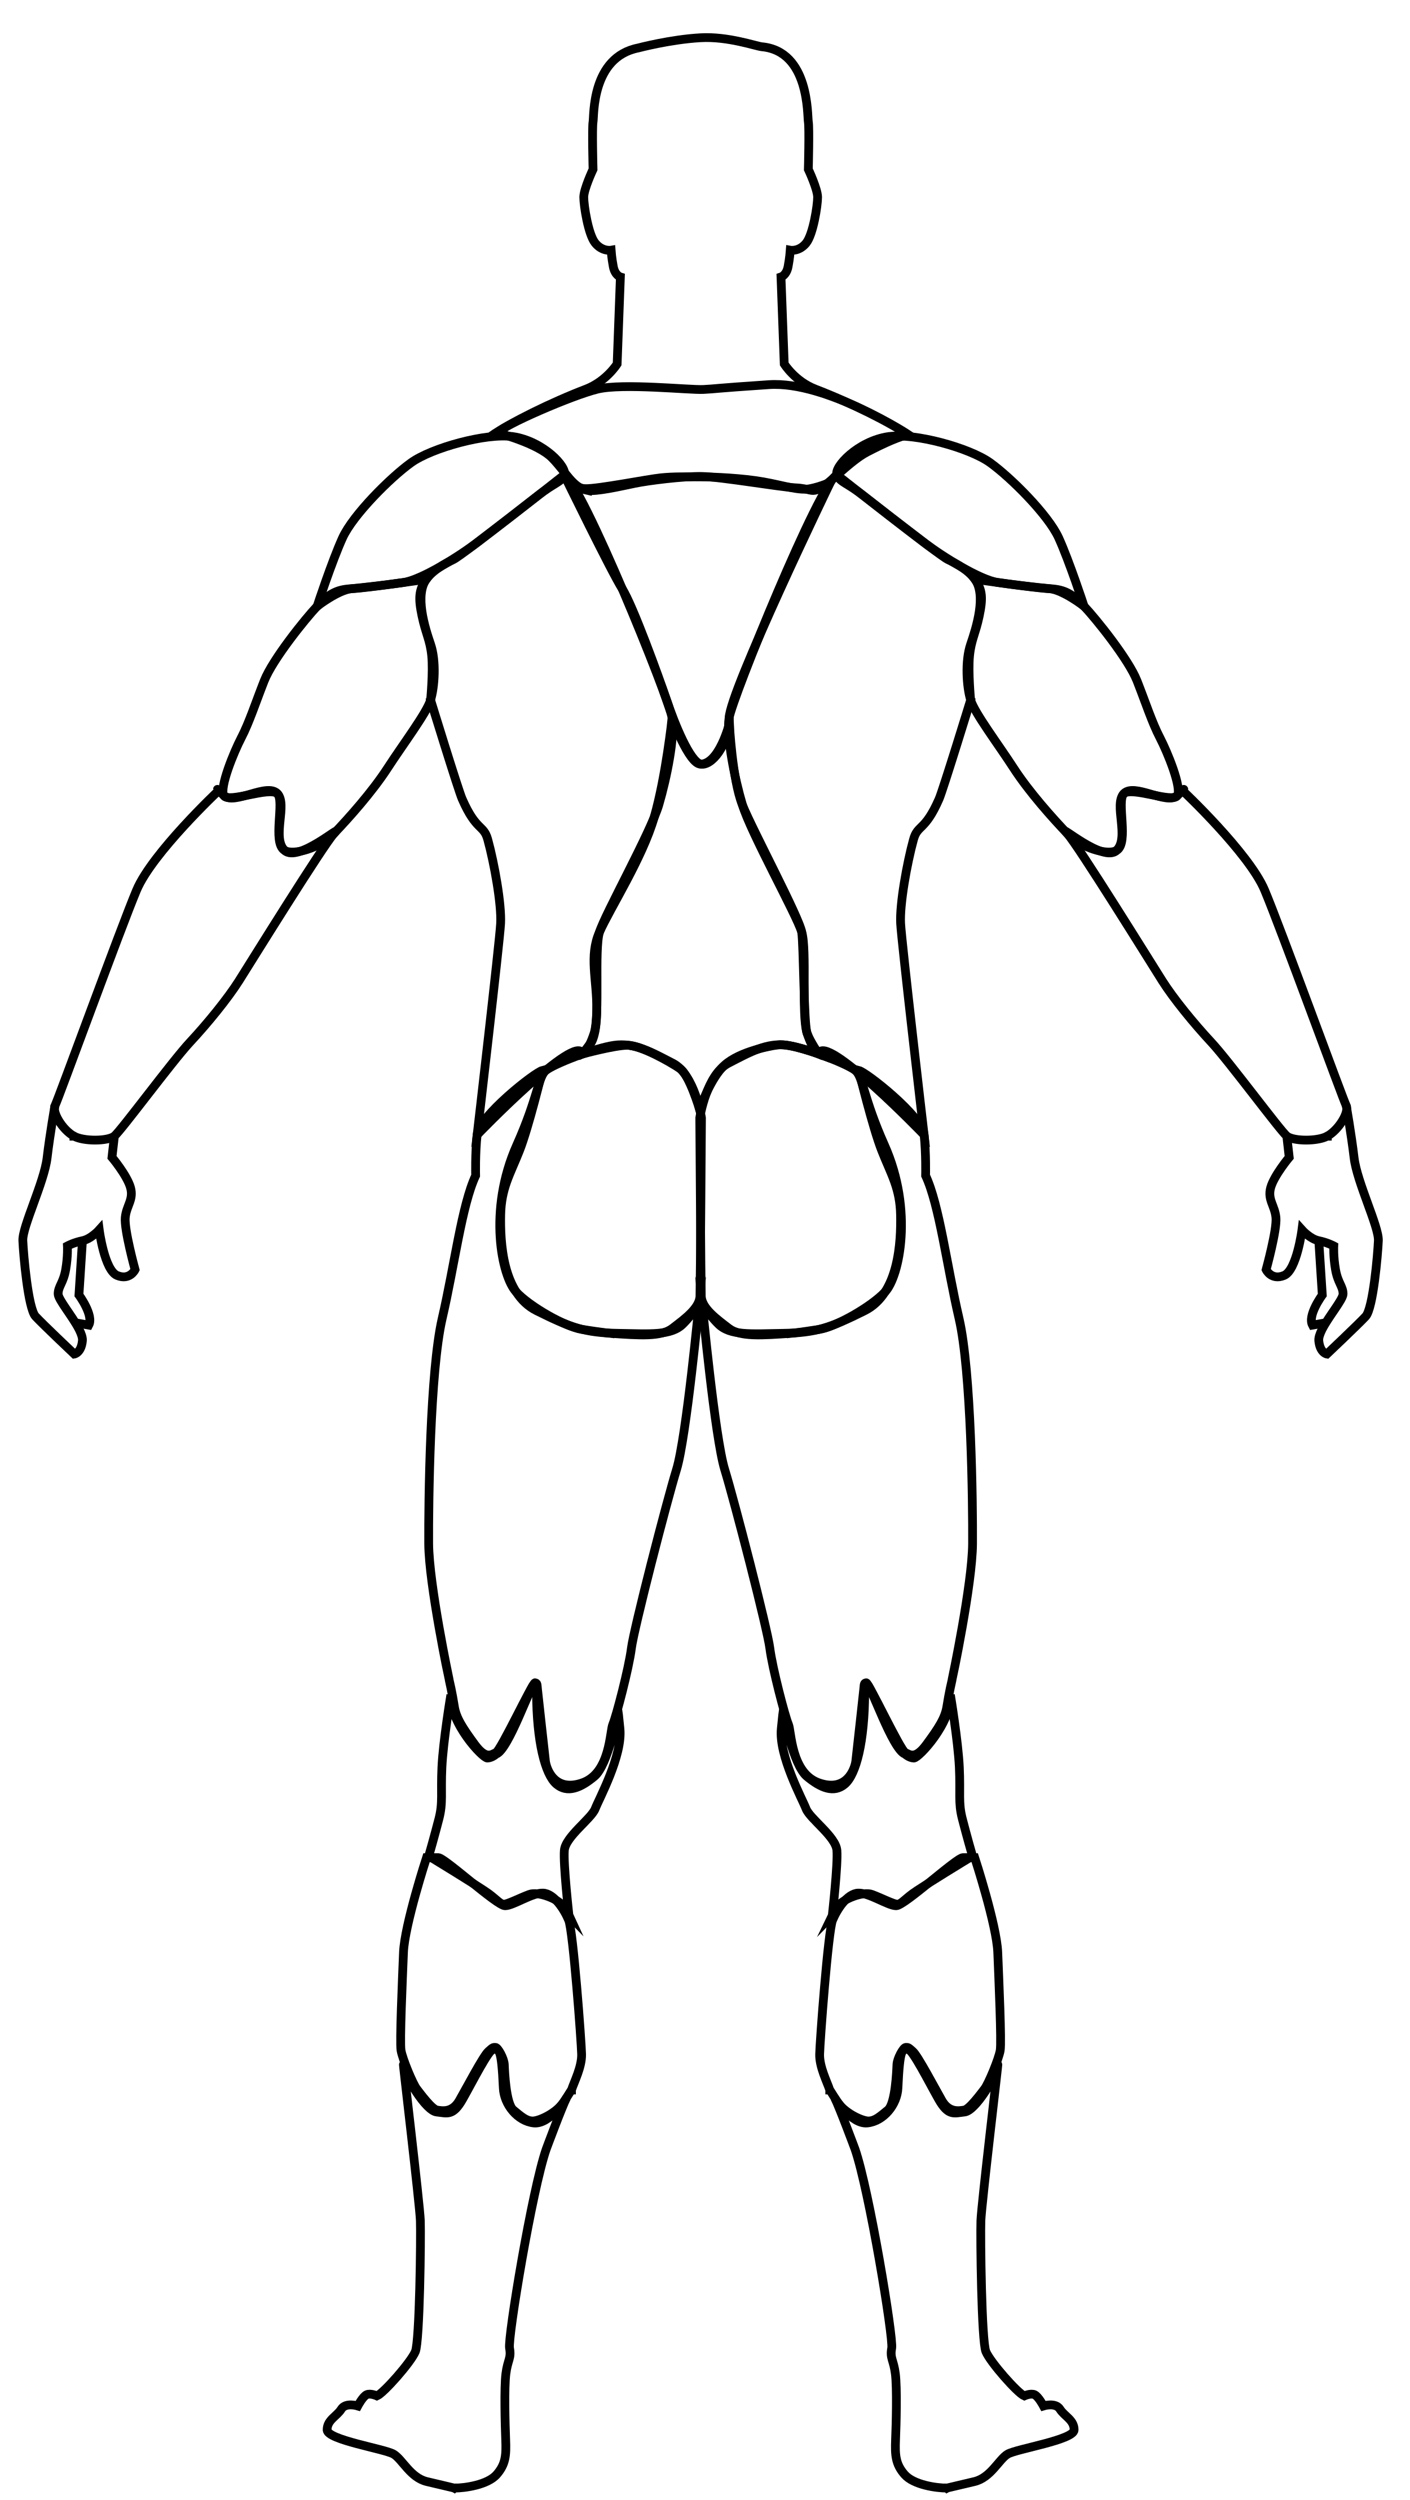 <?xml version="1.0" encoding="UTF-8"?>
<svg id="Layer_2" xmlns="http://www.w3.org/2000/svg" version="1.1" viewBox="0 0 321.85 570.35">
  <!-- Generator: Adobe Illustrator 29.4.0, SVG Export Plug-In . SVG Version: 2.1.0 Build 152)  -->
  <defs>
    <style>
      .st0 {
        fill: none;
        stroke: #000;
        stroke-miterlimit: 10;
        stroke-width: 2px;
      }
    </style>
  </defs>
  <path class="st0" d="M98.29,159.7s6.3,20.5,7.2,22.56c3.25,7.44,4.9,5.79,5.85,9.27,1.49,5.43,3.17,14.76,2.93,19.15s-5.35,48.2-5.35,48.2c0,0,22.75-23.6,24.05-18.45,0,0,1.31-.59,2.65-4.74s0-19.03,1.22-23.05,11.71-22.81,13.54-29.03,3.66-15.37,3.05-19.76-20.73-53.91-24.64-55.5c0,0-23.05,18.18-25.25,19.27s-4.68,2.42-6.22,4.52c-1.77,2.41-1.83,4.39-.98,8.42s1.83,5.37,2.2,9.02-.25,10.12-.25,10.12h0Z"/>
  <path class="st0" d="M64.95,193.99c1.92,1.21,8.04-.45,11.31-3.87s8.63-9.38,12.2-14.88,8.92-12.58,9.82-15.52,1.34-8.85,0-12.76-3.59-11.15-.98-14.81c0,0-13.61,2-17.03,2.15s-5.21,1.19-7.89,4.02-10.12,12.06-12.06,16.97c-1.94,4.91-3.43,9.53-5.21,12.95s-5.06,11.47-4.02,13.25,10.42-2.08,12.2-.45-1.19,11.17,1.64,12.95h0Z"/>
  <path class="st0" d="M117.05,99.61c-5.97-.89-18.46,2.53-23.22,5.95s-13.25,11.91-15.63,17.12-5.81,15.63-5.81,15.63c0,0,4.78-3.73,7.89-4.02s7.79-.84,11.8-1.41,12.6-5.87,17.07-9.29,9.83-7.55,13.68-10.56,5.19-2.93,5.97-4.68-4.74-7.71-11.73-8.75h0Z"/>
  <path class="st0" d="M16.87,259.18c2.23,1.24,7.74,1.19,9.23,0s13.25-17.12,17.27-21.43,8.63-9.98,11.17-13.99,19.28-31.01,21.73-33.64-8.33,6.85-11.31,3.87.74-10.42-1.64-12.95-9.82,2.68-12.2.45-1.19-1.16-1.19-1.16c0,0-15.18,14.26-18.75,22.74s-17.86,47.64-18.61,49.13,1.64,5.51,4.32,7h-.02Z"/>
  <path class="st0" d="M42.32,264.69"/>
  <path class="st0" d="M12.55,252.19s-1.14,6.4-1.8,11.95-5.68,15.71-5.54,18.88,1.19,15.45,2.9,17.29,8.85,8.59,8.85,8.59c0,0,1.58-.26,1.85-3.03.07-.69-.25-1.6-.75-2.6-1.52-2.99-4.79-6.81-4.79-8.09,0-1.72,1.19-2.51,1.72-5.54s.4-5.41.4-5.41c0,0,1.47-.79,3.44-1.19s3.82-2.47,3.82-2.47c0,0,1.19,9.21,4.09,10.4s4.09-1.32,4.09-1.32c0,0-2.51-9.11-2.24-11.89s1.98-4.09,1.19-6.87-4.22-6.87-4.22-6.87l.55-4.82"/>
  <path class="st0" d="M18.82,283.02l-.8,12.41s3.43,4.62,2.24,6.87l-3.06-.54"/>
  <path class="st0" d="M103.66,567.6c2.5,0,7.65-.74,9.71-3.09s2.2-4.42,2.06-7.94-.36-11.76.04-15.01,1.28-3.53.84-5.88,5.15-36.18,8.39-45.45c0,0,3.56-9.58,4.63-11.67,0,0-3.79,6.15-7.5,5.74s-6.77-4.19-6.94-7.96c-.42-9.27-.98-8.83-2.3-8.83-1.03,0-4.78,7.48-7,11.39s-3.5,3.16-5.93,2.9-7.14-7.96-7.55-10.65,3.71,31.68,3.84,35.45-.14,27.43-1.14,29.86-7.21,9.44-8.76,10.11c0,0-1.48-.68-2.36-.27s-2.02,2.56-2.02,2.56c0,0-2.76-.88-3.77.74s-3.23,2.43-3.23,4.72,13.14,4.32,15.17,5.53,3.84,5.39,7.62,6.27,6.24,1.47,6.24,1.47l-.02.02Z"/>
  <path class="st0" d="M130.44,476.79c.63-1.88,2.38-5.26,2.32-8.15s-1.94-28.13-2.94-30.57-3.32-6.07-5.83-6.2-6.83,2.88-8.71,2.88-13.78-10.97-15.22-10.97h-2.7s-5.01,15.35-5.26,21.61-.88,20.42-.56,22.36,2.7,7.64,3.57,8.77,3.49,4.68,4.66,4.85,3.46.64,5.08-2.19,5.46-10.13,6.6-11.17,1.13-.94,1.66-.94,1.94,2.49,2,3.91.34,8.96,2.08,10.38,2.91,2.5,4.42,2.5,5.52-1.85,7.18-4.48l1.66-2.63v.04Z"/>
  <path class="st0" d="M129.86,436.89s-1.31-11.65-1.04-14.78,6.17-7.22,7.04-9.48,6.26-12.09,5.65-18.26c-.61-6.17-.44-3.56-.44-3.56,0,0-2.26,11.83-5.39,14.44-3.13,2.61-6.17,3.92-8.69,1.74-2.52-2.18-4.5-9.48-4.52-21.13,0,0,.12-1.14-.55-1.54s-5.81,14.91-8.67,15.84c0,0-.94.87-2,.9s-8.64-7.97-8.34-14.41c0,0-1.76,10.54-2.04,16.53s.28,7.99-.67,11.7-2.33,8.53-2.33,8.53c0,0,11.79,7.17,13.69,8.59s2.63,2.41,3.47,2.41,3.65-1.44,5.76-2.23,6.63,1.08,7.72,2.6,1.37,2.13,1.37,2.13h0Z"/>
  <path class="st0" d="M102.52,383.17s-4.62-21.75-4.67-31.06.29-39.3,3.09-51.35c2.8-12.06,4.48-25.84,7.63-32.57,0,0-.12-5.05.34-9.31s13.12-14.24,14.91-14.69c0,0-3.14,13.01-5.27,18.38s-4.15,8.52-4.26,14.58c-.12,6.05.34,17.94,8.19,21.86,7.85,3.92,11.21,5.05,18.61,5.16,7.4.12,12.11.56,14.8-2.13s3.7-4.93,3.7-4.93c0,0-2.92,30.83-5.16,38.12s-9.75,36.32-10.31,40.81-3.5,15.68-4.22,17.28-.55,11.16-6.99,13.4c-6.44,2.24-8.21-3.36-8.41-4.95s-1.66-15.06-1.8-16.28-.03-1.53-.58-1.6-7.83,15.47-8.92,15.94-2.3,1.6-4.88-1.94-4.21-5.91-4.62-8.62-1.18-6.12-1.18-6.12h0Z"/>
  <path class="st0" d="M139.22,304.16c6.77.47,11.7.85,14.29-1.15s6.19-4.52,6.27-7.36.34-40.63.34-40.63c0,0-1.51-9.87-6.52-12.46s-8.86-4.77-13.46-4.09-13.79,4.29-15.55,5.74-1.82,6.26-6.62,16.99c-6.7,14.97-3.39,30.03-.18,33.49s11.37,8.01,14.93,8.56c4.58.71,6.5.92,6.5.92v-.02Z"/>
  <path class="st0" d="M92.57,286.71"/>
  <path class="st0" d="M212.27,183.63"/>
  <path class="st0" d="M221.56,159.7s-6.3,20.5-7.2,22.56c-3.25,7.44-4.9,5.79-5.85,9.27-1.49,5.43-3.17,14.76-2.93,19.15s5.35,48.2,5.35,48.2c0,0-22.75-23.6-24.05-18.45,0,0-1.31-.59-2.65-4.74s0-19.03-1.22-23.05-11.71-22.81-13.54-29.03c-1.83-6.22-3.66-15.37-3.05-19.76s20.73-53.91,24.64-55.5c0,0,23.05,18.18,25.25,19.27s4.68,2.42,6.22,4.52c1.77,2.41,1.83,4.39.98,8.42s-1.83,5.37-2.2,9.02c-.37,3.66.25,10.12.25,10.12h0Z"/>
  <path class="st0" d="M254.9,193.99c-1.92,1.21-8.04-.45-11.31-3.87-3.27-3.43-8.63-9.38-12.2-14.88-3.57-5.51-8.92-12.58-9.82-15.52-.9-2.94-1.34-8.85,0-12.76s3.59-11.15.98-14.81c0,0,13.61,2,17.03,2.15s5.21,1.19,7.89,4.02,10.12,12.06,12.06,16.97c1.94,4.91,3.43,9.53,5.21,12.95,1.79,3.43,5.06,11.47,4.02,13.25s-10.42-2.08-12.2-.45,1.19,11.17-1.64,12.95h0Z"/>
  <path class="st0" d="M202.8,99.61c5.97-.89,18.46,2.53,23.22,5.95s13.25,11.91,15.63,17.12,5.81,15.63,5.81,15.63c0,0-4.78-3.73-7.89-4.02s-7.79-.84-11.8-1.41-12.6-5.87-17.07-9.29c-4.47-3.41-9.83-7.55-13.68-10.56s-5.19-2.93-5.97-4.68,4.74-7.71,11.73-8.75h0Z"/>
  <path class="st0" d="M302.98,259.18c-2.23,1.24-7.74,1.19-9.23,0s-13.25-17.12-17.27-21.43c-4.02-4.32-8.63-9.98-11.17-13.99s-19.28-31.01-21.73-33.64c-2.45-2.63,8.33,6.85,11.31,3.87s-.74-10.42,1.64-12.95c2.38-2.53,9.82,2.68,12.2.45s1.19-1.16,1.19-1.16c0,0,15.18,14.26,18.75,22.74s17.86,47.64,18.61,49.13-1.64,5.51-4.32,7h.02Z"/>
  <path class="st0" d="M277.52,264.69"/>
  <path class="st0" d="M307.29,252.19s1.14,6.4,1.8,11.95,5.68,15.71,5.54,18.88-1.19,15.45-2.9,17.29-8.85,8.59-8.85,8.59c0,0-1.58-.26-1.85-3.03-.07-.69.25-1.6.75-2.6,1.52-2.99,4.79-6.81,4.79-8.09,0-1.72-1.19-2.51-1.72-5.54s-.4-5.41-.4-5.41c0,0-1.47-.79-3.44-1.19s-3.82-2.47-3.82-2.47c0,0-1.19,9.21-4.09,10.4s-4.09-1.32-4.09-1.32c0,0,2.51-9.11,2.24-11.89s-1.98-4.09-1.19-6.87c.79-2.77,4.22-6.87,4.22-6.87l-.55-4.82"/>
  <path class="st0" d="M301.03,283.02l.8,12.41s-3.43,4.62-2.24,6.87l3.06-.54"/>
  <path class="st0" d="M216.19,567.6c-2.5,0-7.65-.74-9.71-3.09s-2.2-4.42-2.06-7.94c.15-3.53.36-11.76-.04-15.01-.4-3.23-1.28-3.53-.84-5.88s-5.15-36.18-8.39-45.45c0,0-3.56-9.58-4.63-11.67,0,0,3.79,6.15,7.5,5.74s6.77-4.19,6.94-7.96c.42-9.27.98-8.83,2.3-8.83,1.03,0,4.78,7.48,7,11.39s3.5,3.16,5.93,2.9,7.14-7.96,7.55-10.65-3.71,31.68-3.84,35.45.14,27.43,1.14,29.86,7.21,9.44,8.76,10.11c0,0,1.48-.68,2.36-.27s2.02,2.56,2.02,2.56c0,0,2.76-.88,3.77.74,1.01,1.62,3.23,2.43,3.23,4.72s-13.14,4.32-15.17,5.53c-2.02,1.21-3.84,5.39-7.62,6.27-3.77.88-6.24,1.47-6.24,1.47l.02.02Z"/>
  <path class="st0" d="M189.41,476.79c-.63-1.88-2.38-5.26-2.32-8.15.06-2.88,1.94-28.13,2.94-30.57,1.01-2.44,3.32-6.07,5.83-6.2,2.5-.12,6.83,2.88,8.71,2.88s13.78-10.97,15.22-10.97h2.7s5.01,15.35,5.26,21.61c.25,6.27.88,20.42.56,22.36s-2.7,7.64-3.57,8.77-3.49,4.68-4.66,4.85-3.46.64-5.08-2.19c-1.61-2.83-5.46-10.13-6.6-11.17s-1.13-.94-1.66-.94-1.94,2.49-2,3.91-.34,8.96-2.08,10.38-2.91,2.5-4.42,2.5-5.52-1.85-7.18-4.48l-1.66-2.63v.04Z"/>
  <path class="st0" d="M189.99,436.89s1.31-11.65,1.04-14.78c-.26-3.13-6.17-7.22-7.04-9.48s-6.26-12.09-5.65-18.26c.61-6.17.44-3.56.44-3.56,0,0,2.26,11.83,5.39,14.44,3.13,2.61,6.17,3.92,8.69,1.74,2.52-2.17,4.5-9.48,4.52-21.13,0,0-.12-1.14.55-1.54s5.81,14.91,8.67,15.84c0,0,.94.87,2,.9s8.64-7.97,8.34-14.41c0,0,1.76,10.54,2.04,16.53s-.28,7.99.67,11.7c.95,3.71,2.33,8.53,2.33,8.53,0,0-11.79,7.17-13.69,8.59s-2.63,2.41-3.47,2.41-3.65-1.44-5.76-2.23-6.64,1.08-7.72,2.6-1.37,2.13-1.37,2.13h0Z"/>
  <path class="st0" d="M217.33,383.17s4.62-21.75,4.67-31.06c.05-9.31-.29-39.3-3.09-51.35-2.8-12.05-4.48-25.84-7.63-32.57,0,0,.12-5.05-.34-9.31-.45-4.26-13.12-14.24-14.91-14.69,0,0,3.14,13.01,5.27,18.38,2.13,5.38,4.15,8.52,4.26,14.58.12,6.05-.34,17.94-8.19,21.86-7.85,3.92-11.21,5.05-18.61,5.16-7.4.12-12.11.56-14.8-2.13s-3.7-4.93-3.7-4.93c0,0,2.92,30.83,5.16,38.12,2.24,7.29,9.75,36.32,10.31,40.81.56,4.48,3.5,15.68,4.22,17.28s.55,11.16,6.99,13.4c6.44,2.24,8.21-3.36,8.41-4.95s1.66-15.06,1.8-16.28.03-1.53.58-1.6,7.83,15.47,8.92,15.94,2.3,1.6,4.88-1.94c2.58-3.52,4.21-5.91,4.62-8.62.41-2.71,1.18-6.12,1.18-6.12h0Z"/>
  <path class="st0" d="M180.63,304.16c-6.77.47-11.7.85-14.29-1.15s-6.19-4.52-6.27-7.36c-.08-2.84-.34-40.63-.34-40.63,0,0,1.51-9.87,6.52-12.46s8.86-4.77,13.46-4.09c4.6.67,13.79,4.29,15.55,5.74s1.82,6.26,6.62,16.99c6.7,14.97,3.39,30.03.18,33.49-3.22,3.46-11.37,8.01-14.93,8.56-4.58.71-6.5.92-6.5.92v-.02Z"/>
  <path class="st0" d="M227.28,286.71"/>
  <path class="st0" d="M207.76,99.47c-4.22-2.97-13.78-7.69-21.64-10.7-4.65-1.78-7.11-5.74-7.11-5.74l-.74-19.84s1.24-.38,1.62-2.37.5-3.74.5-3.74c0,0,2,.38,3.62-1.62s2.62-8.61,2.62-10.47-2.12-6.36-2.12-6.36c0,0,.25-9.48,0-10.85s.29-16.09-10.59-17.11c-1.37-.13-7.71-2.41-13.98-2.06-6.9.38-14.25,2.33-14.25,2.33-10.73,2.12-10.07,15.47-10.32,16.84s0,10.85,0,10.85c0,0-2.12,4.49-2.12,6.36s1,8.49,2.62,10.47,3.62,1.62,3.62,1.62c0,0,.12,1.74.5,3.74s1.62,2.37,1.62,2.37l-.74,19.84s-2.46,3.95-7.11,5.74c-7.86,3-17.42,7.73-21.64,10.7"/>
  <path class="st0" d="M134.55,238.35s1.62-1.1,1.67-8.03-1.8-12.22.61-17.67c2.42-5.45,9.81-16.9,12.49-26.19,2.68-9.29,4.09-22.59,4.09-22.59,0,0,3.89,10.45,6.5,10.45,4.26,0,6.58-9.25,6.58-9.25,0,0,.65,12.81,2.97,18.55s13.09,25.86,13.54,29.03.48,21.09,1.22,23.05,2.65,4.74,2.65,4.74c0,0-6.67-2.45-9.28-2.08s-9.75,1.82-12.81,5.24-5.07,9.55-5.07,9.55c0,0-2.33-7.89-4.48-9.36s-8.98-5.38-12.04-5.34-10.24,2-10.24,2l1.58-2.09h0Z"/>
  <path class="st0" d="M128.79,108.36s1.86,3.01,4.75,3.12,14.25-2.17,17.35-2.48,5.78-.21,8.98-.21,9.61.29,14.35,1.13,8.16,2.08,10.74,1.56,4.62-1.5,4.62-1.5c0,0-23.09,47.7-23.15,53.87s-4.07,11.01-6.5,10.45-5.91-9.1-7.73-14.48-7.77-21.76-10.17-25.5-13.24-25.96-13.24-25.96h0Z"/>
  <path class="st0" d="M133.95,111.84c2,.43,7.85-.94,10.91-1.57s10.99-1.65,15.38-1.57,17.89,2.43,21.35,2.59,3.37,1.1,5.41.24,6.99-6.36,10.91-8.4,7.77-3.77,9.5-3.92c0,0-18.84-12.33-31.87-11.46s-11.85.94-14.99,1.1-18.37-1.49-24.17-.08-21.5,8.24-22.84,9.97c0,0,9.18,2.36,12.48,5.73s4.63,6.67,7.93,7.38h0Z"/>
</svg>